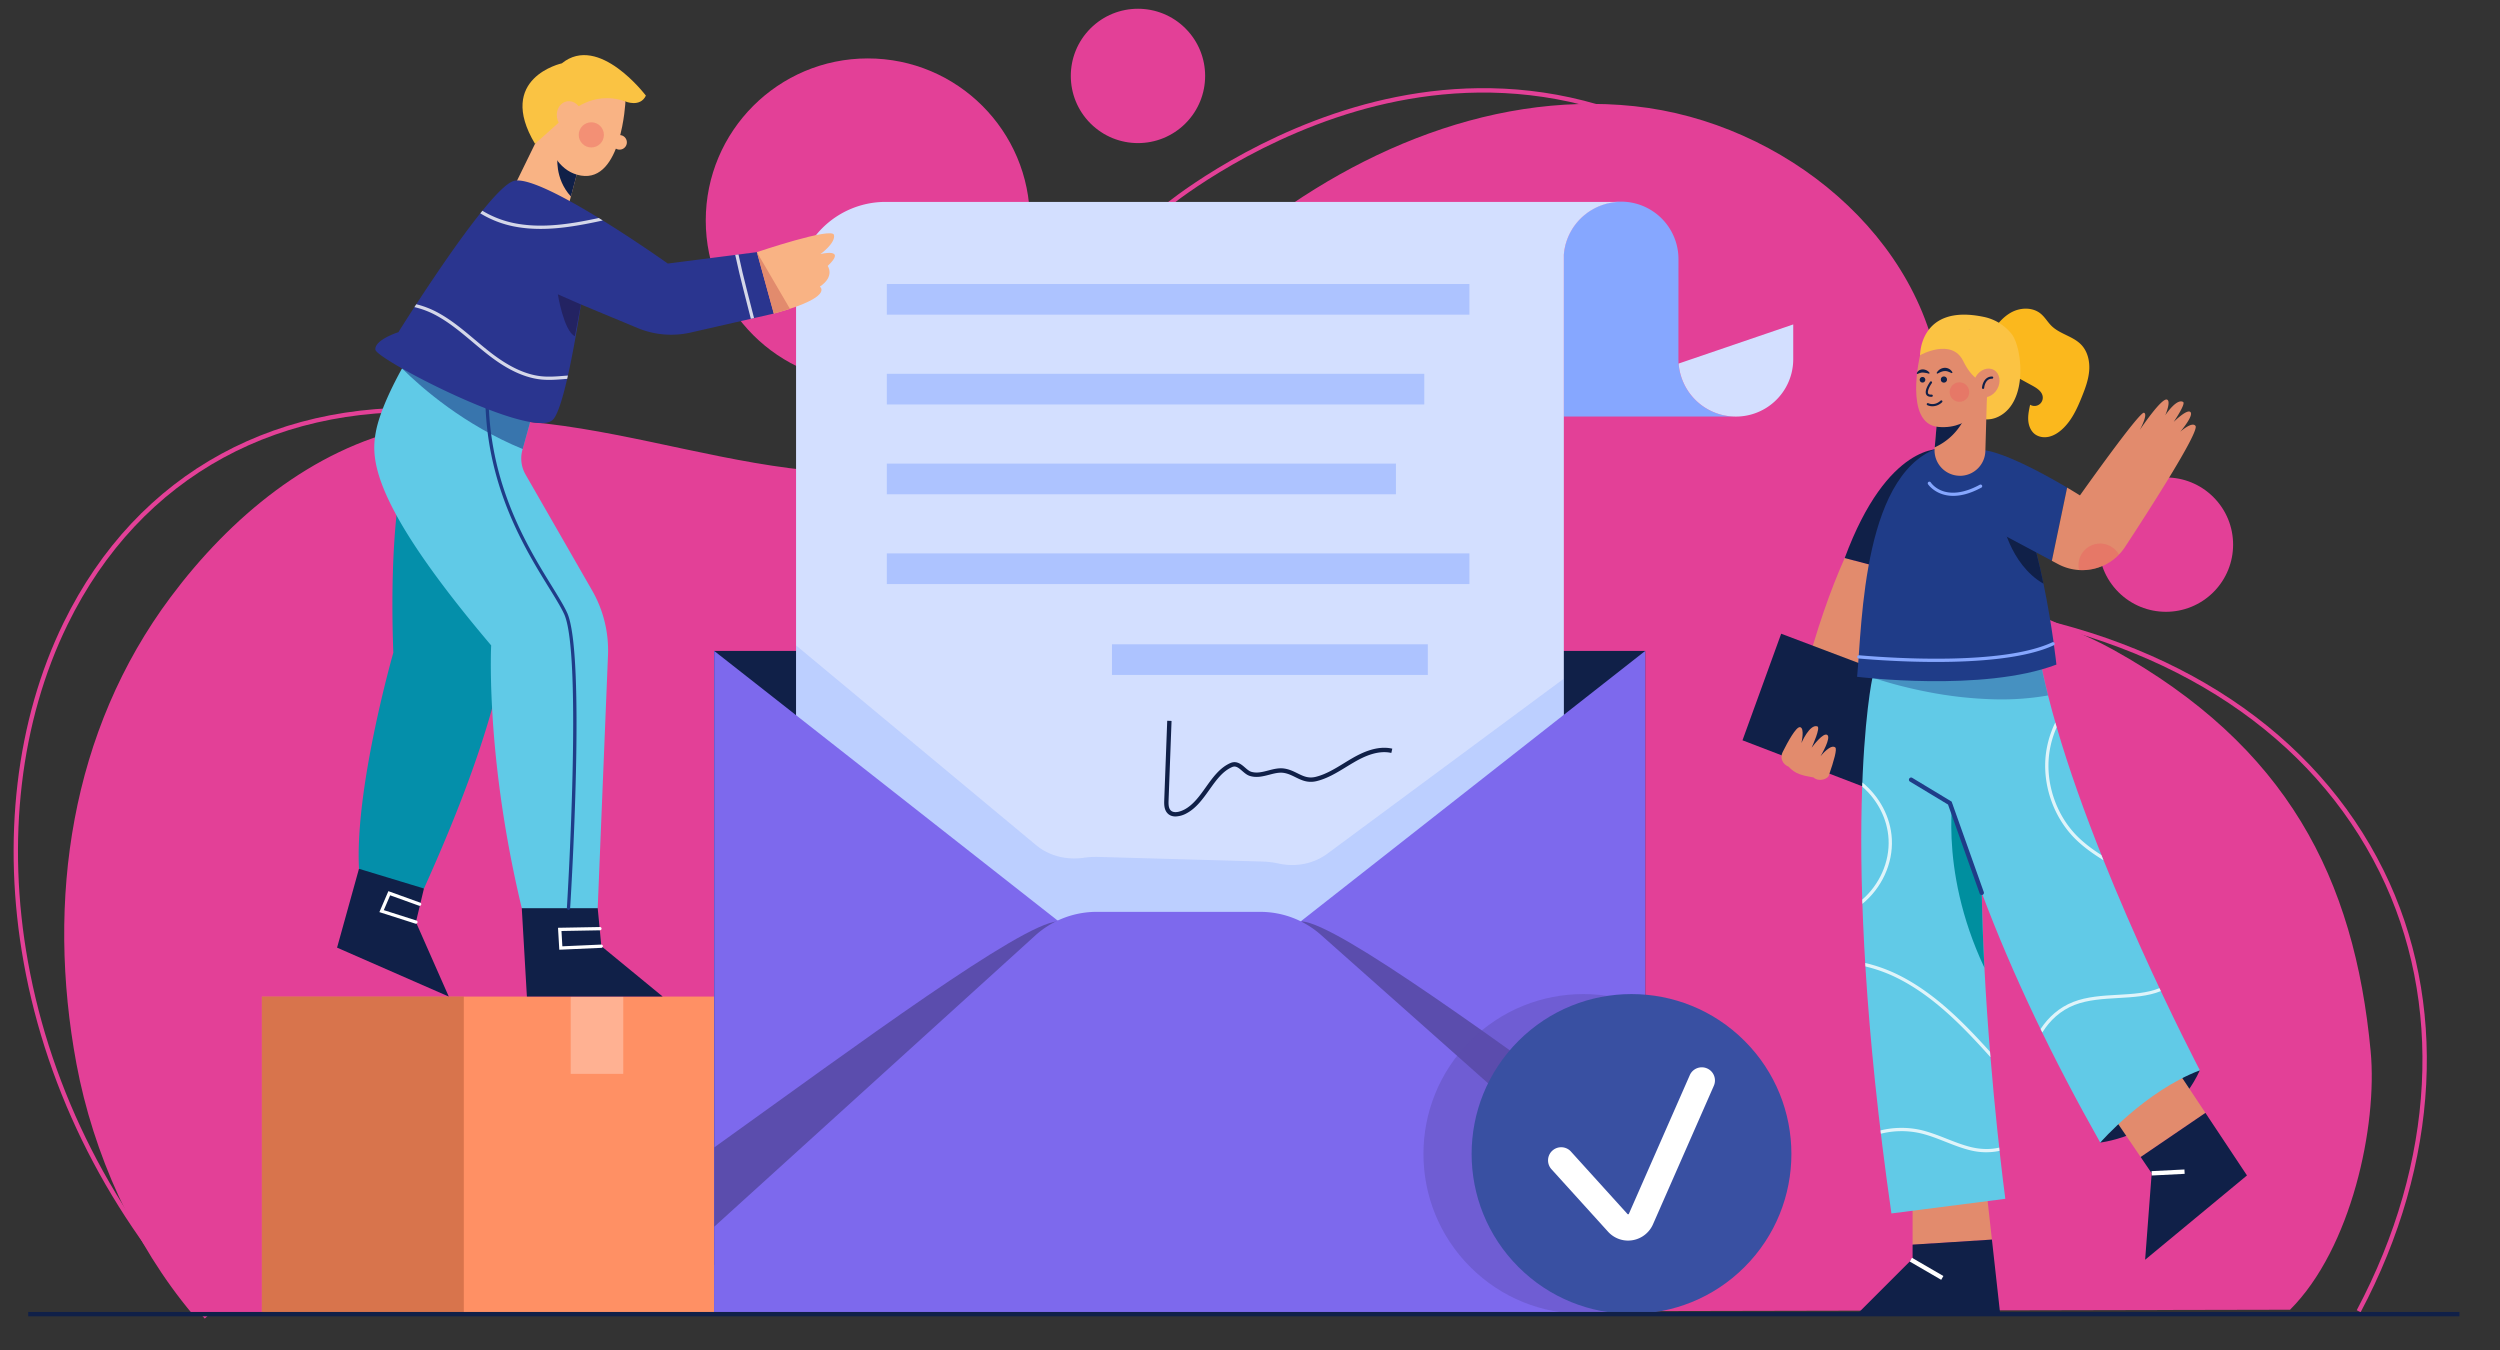 <svg xmlns="http://www.w3.org/2000/svg" viewBox="0 0 2885.65 1558.59"><rect x="0" y="0" width="2885.65" height="1558.59" fill="#333333" stroke="none"/><defs><style>.cls-1{fill:none}.cls-2{fill:#e34097}.cls-3{fill:#ff9064}.cls-4{fill:#b25834;opacity:.5}.cls-15,.cls-5{fill:#fff}.cls-10,.cls-5{opacity:.3}.cls-6{fill:#102048}.cls-10,.cls-7{fill:#86a7ff}.cls-8{fill:#d3dfff}.cls-9{fill:#adc3ff}.cls-11{fill:#7d69ed}.cls-12,.cls-13{fill:#5b4dad}.cls-13,.cls-22,.cls-29{opacity:.4}.cls-14{fill:#3950a2}.cls-16{fill:#048faa}.cls-17{fill:#60cae7}.cls-18,.cls-19,.cls-29{fill:#1f3c88}.cls-19{opacity:.6}.cls-20{fill:#f9b384}.cls-21{fill:#fac343}.cls-22{fill:#eb5d60}.cls-23{fill:#2a358f}.cls-24{opacity:.8}.cls-25{fill:#232362}.cls-26{fill:#e28b6d}.cls-27{fill:#61cae7}.cls-28{fill:#008f9f}.cls-30{fill:#fbb81d}.cls-31{fill:#fbc343}</style></defs><g id="BACKGROUND"><rect width="2885.65" height="1558.59" class="cls-1"/></g><g id="OBJECTS"><path d="M1346.32,258.44l-3.25-3.87c.89-.76,91-75.79,221.28-113.84,120.35-35.17,300.56-45.12,475.55,107.12l-3.31,3.82C1863.37,101,1685.05,110.78,1565.94,145.53,1436.66,183.26,1347.21,257.69,1346.32,258.44Z" class="cls-2" transform="translate(0 -17.18)"/><path d="M2736.37,1230.75c-18.8-200.3-96.43-352.33-297.59-463.84C2379.45,734,2305.18,718,2269.61,660.2c-35.31-57.34-22.2-130.57-29.19-197.55-18-171.85-182.18-304.74-354-322.92s-342.76,59.63-473.27,172.85C1315.2,397.54,1229.42,506,1106,545.77,902.56,611.38,681.16,465,472.35,510.92,360,535.62,265.73,614.28,196.89,706.46,81.7,860.71,53,1055.74,88.22,1245c19.27,103.53,66.41,208.45,134,289l2421.1-5.06C2714.1,1458.2,2744.43,1316.63,2736.37,1230.75Z" class="cls-2" transform="translate(0 -17.18)"/><circle cx="1001.7" cy="254.51" r="187.07" class="cls-2"/><circle cx="1313.51" cy="104.81" r="77.53" class="cls-2" transform="translate(310.61 942.32) rotate(-45)"/><circle cx="2500.05" cy="645.83" r="77.53" class="cls-2" transform="translate(275.58 1939.78) rotate(-45)"/><path d="M2724.75,1531.86l-4.46-2.37c90.94-171.42,100.57-355.69,26.42-505.56-78-157.56-237.09-263.57-448.06-298.5l.83-5c212.62,35.19,373.05,142.18,451.76,301.24C2826.13,1173,2816.47,1359,2724.75,1531.86Z" class="cls-2" transform="translate(0 -17.18)"/><path d="M236.36,1539.13c-109.54-118-181.83-260.05-209-410.87C2,987.82,18.37,848.47,73.42,735.88,158.47,561.94,323.07,472.31,525,489.94l-.44,5C324.79,477.53,162,566.14,78,738.1,23.38,849.73,7.16,988,32.3,1127.36c27,149.87,98.88,291.07,207.77,408.34Z" class="cls-2" transform="translate(0 -17.18)"/><rect width="650.57" height="366.21" x="302.26" y="1150.31" class="cls-3"/><rect width="233.1" height="366.21" x="302.26" y="1150.31" class="cls-4"/><rect width="89.21" height="60.68" x="644.46" y="1181.75" class="cls-5" transform="translate(-523.02 1883.97) rotate(-90)"/><rect width="1074.65" height="765.18" x="824.33" y="751.33" class="cls-6"/><path d="M2003.62,498H1804.81V316.52a66.29,66.29,0,0,1,132.58-.61v.61l-.05,115.18c0,.56,0,1.16.05,1.72v3.49l.2-.1A66.22,66.22,0,0,0,2003.62,498Z" class="cls-7" transform="translate(0 -17.18)"/><path d="M2069.86,391.65v40.1a66.23,66.23,0,0,1-132.27,5.06Z" class="cls-8" transform="translate(0 -17.18)"/><path d="M1871.1,250.23c-1.42,0-2.78.05-4.15.15-.91.05-1.77.1-2.62.2s-1.88.21-2.84.36c-.55.05-1.11.15-1.66.25-.71.1-1.42.25-2.08.41-1,.2-2,.4-3,.65-1.42.36-2.83.76-4.25,1.27-.71.2-1.41.45-2.07.7s-1.37.51-2,.76a27.53,27.53,0,0,0-2.78,1.22,24.36,24.36,0,0,0-2.43,1.16c-.2.1-.46.2-.71.35-.71.36-1.42.76-2.12,1.17a59,59,0,0,0-7.94,5.31c-.71.55-1.47,1.16-2.13,1.71s-1.51,1.32-2.27,2-1.47,1.41-2.17,2.12a66.92,66.92,0,0,0-5.57,6.42c-.76,1-1.46,2-2.17,3a74.17,74.17,0,0,0-5.82,10.66c-.4.91-.75,1.87-1.16,2.84a76,76,0,0,0-2.68,8.89c-.2,1.07-.4,2.08-.61,3.09-.35,2.07-.65,4.2-.8,6.32V1241.1H918.86V353.58a103.34,103.34,0,0,1,103.35-103.35Z" class="cls-8" transform="translate(0 -17.18)"/><rect width="672.48" height="35.39" x="1023.62" y="327.81" class="cls-9"/><rect width="620.37" height="35.39" x="1023.62" y="431.46" class="cls-9"/><rect width="587.67" height="35.39" x="1023.62" y="535.11" class="cls-9"/><rect width="672.48" height="35.39" x="1023.62" y="638.77" class="cls-9"/><rect width="364.58" height="35.39" x="1283.49" y="743.68" class="cls-9"/><path d="M1356.87,959.6c-4,0-7.73-1.37-10.27-4.87-3.12-4.32-2.9-10.23-2.76-14.14l3.44-91.47,5,.19-3.43,91.46c-.16,4.26-.14,8.31,1.79,11,4.3,5.93,14.64.8,16.67-.29,10.18-5.46,17.49-15.74,24.56-25.68,7.86-11,16-22.47,28.28-27.84,7.3-3.19,12.66,1.49,17,5.23,2.45,2.12,4.76,4.12,7.21,4.85,6.43,1.89,12.83.23,19.6-1.54,6-1.57,12.19-3.2,18.56-2.21,5.82.89,10.52,3.21,15.08,5.45,6.71,3.32,12.53,6.19,20.92,4.15,11.58-2.79,22.34-9.38,32.74-15.75,3-1.85,6-3.7,9.07-5.46,11.69-6.8,29.26-15.36,46.75-11.35l-1.13,4.93c-15.77-3.61-32.14,4.42-43.09,10.79-3,1.75-6,3.57-9,5.4-10.74,6.58-21.85,13.38-34.2,16.36-10.19,2.45-17.4-1.09-24.36-4.53-4.2-2.08-8.54-4.22-13.59-5-5.35-.8-10.77.61-16.52,2.11-7.15,1.86-14.51,3.8-22.32,1.49-3.49-1-6.33-3.49-9.08-5.87-4.51-3.91-7.48-6.21-11.64-4.42-11,4.81-18.38,15.17-26.18,26.14-7.41,10.41-15.07,21.18-26.29,27.2A28.45,28.45,0,0,1,1356.87,959.6Z" class="cls-6" transform="translate(0 -17.18)"/><path d="M1805.07,800.55V1241.1H918.86V762.18l276.83,230.31c15.27,12.74,35.29,17.59,55,14.81a105.36,105.36,0,0,1,17.44-1l188.7,5.31a106.75,106.75,0,0,1,19.32,2.38c19.56,4.24,40,.35,56.17-11.58Z" class="cls-10" transform="translate(0 -17.18)"/><polygon points="1228.4 1068.55 1221.02 1076.74 887.51 1446.56 824.36 1516.53 824.36 751.32 1228.4 1068.55" class="cls-11"/><polygon points="1898.99 751.33 1494.92 1068.55 1898.99 1516.51 1898.99 751.33" class="cls-11"/><path d="M1221,1093.92,887.51,1463.73l-63.15,13.91v-136c166.7-119.48,353.73-258,396.46-261Z" class="cls-12" transform="translate(0 -17.18)"/><path d="M1502.32,1093.92l333.51,369.81,63.16,13.91v-136c-166.71-119.48-353.74-258-396.46-261Z" class="cls-12" transform="translate(0 -17.18)"/><path d="M1899,1533.69H824.33l.2-100.66,370.31-335.94a105.63,105.63,0,0,1,71-27.39h188.78a105.67,105.67,0,0,1,70.12,26.63L1900,1429.55Z" class="cls-11" transform="translate(0 -17.18)"/><circle cx="1827.57" cy="1349.14" r="184.55" class="cls-13" transform="translate(-418.7 1670.26) rotate(-45)"/><circle cx="1883.18" cy="1349.14" r="184.55" class="cls-14" transform="translate(-402.41 1709.59) rotate(-45)"/><path d="M1879.23,1449.14a31.19,31.19,0,0,1-23.16-10.3l-65.29-72.09a15.17,15.17,0,0,1,22.49-20.37l65.29,72.1a.89.89,0,0,0,.88.3.85.85,0,0,0,.73-.57l70.28-160a15.17,15.17,0,1,1,27.78,12.2l-70.28,160a31.45,31.45,0,0,1-28.72,18.73Z" class="cls-15" transform="translate(0 -17.18)"/><polygon points="602.27 1048.32 608.17 1150.29 764.91 1150.29 694.12 1092.14 689.91 1048.32 662.1 1021.36 602.27 1048.32" class="cls-6"/><polygon points="414.34 1002.82 389.06 1093.83 518 1150.29 480.07 1064.34 489.34 1025.57 457.32 983.44 414.34 1002.82" class="cls-6"/><path d="M464.06,568.3S448.89,631.51,454,770.55c0,0-44.66,155.9-39.61,249.44l75,22.76c39.3-87.31,71.61-171.31,88.8-248.13a136.23,136.23,0,0,0-.47-83.38L541.59,601.17Z" class="cls-16" transform="translate(0 -17.18)"/><path d="M701.79,773.45l-11.88,292H602.28C579.43,970.39,570.94,889.19,568,834.78c-2.48-45.86-1.06-72.65-1.06-72.65-56.33-66.49-89.8-114.53-109.27-150.07-28.92-52.74-27.15-78.12-23.91-96,4.35-23.82,19.82-54.66,30.29-73.62,5.86-10.52,10.16-17.4,10.16-17.4l146.63,47.23L603.3,535.5l-.31,1.07a37.06,37.06,0,0,0,3.59,28.26l76.91,133.94A138.84,138.84,0,0,1,701.79,773.45Z" class="cls-17" transform="translate(0 -17.18)"/><path d="M656.2,1067.4h-.12a1.89,1.89,0,0,1-1.77-2c.18-2.93,18.26-293.32-3.2-339.54-3.77-8.12-10.16-18.48-17.57-30.47-31-50.21-82.81-134.23-71.93-255.33a1.9,1.9,0,1,1,3.78.34c-10.77,119.84,40.66,203.19,71.38,253,7.47,12.1,13.91,22.56,17.78,30.88,21.86,47.08,4.3,329.38,3.54,341.37A1.89,1.89,0,0,1,656.2,1067.4Z" class="cls-18" transform="translate(0 -17.18)"/><path d="M620.79,472.25,603.3,535.5c-67.45-27.75-116-70-139.3-93.08,5.86-10.52,10.16-17.4,10.16-17.4Z" class="cls-19" transform="translate(0 -17.18)"/><path d="M645.57,1113.41l-1.49-25.33,48.32-.88a1.8,1.8,0,0,1,1.93,1.86,1.89,1.89,0,0,1-1.86,1.93l-44.37.81,1,17.65,44.9-2a1.9,1.9,0,0,1,.17,3.79Z" class="cls-15" transform="translate(0 -17.18)"/><path d="M480.07,1083.41a1.88,1.88,0,0,1-.57-.09L437.9,1070l10.38-24.21,36.65,13.25a1.9,1.9,0,1,1-1.29,3.57l-33.29-12L443,1067.7l37.62,12a1.89,1.89,0,0,1-.58,3.7Z" class="cls-15" transform="translate(0 -17.18)"/><polygon points="672.62 175.26 669.89 185.47 658.97 226.78 651.58 254.49 585.85 230.88 617.55 166.01 633.03 143.66 672.62 175.26" class="cls-20"/><path d="M669.89,202.65,659,244c-19.36-21-15.42-47.28-15.42-47.28Z" class="cls-6" transform="translate(0 -17.18)"/><path d="M721.93,134.31s-4.21,93.54-51.4,85.53-46.35-88.48-46.35-88.48l61.52-19.81Z" class="cls-20" transform="translate(0 -17.18)"/><path d="M656.41,148.42s27.07-27.91,65.52-14.11c0,0,17,7.16,23.6-6.74,0,0-54.36-72.06-97-37.29,0,0-76.47,16.74-31,92.9Z" class="cls-21" transform="translate(0 -17.18)"/><ellipse cx="657.24" cy="150.53" class="cls-20" rx="14.52" ry="16.64" transform="translate(-15.5 88.2) rotate(-9.06)"/><circle cx="715.19" cy="181.5" r="8.43" class="cls-20" transform="translate(421.76 841.33) rotate(-80.81)"/><circle cx="682.54" cy="155.68" r="14.54" class="cls-22"/><path d="M955.36,324.15s8.7,11.94-9.05,23.87c0,0,14.11,9.66-34.53,25.58-5.41,1.77-11.58,3.59-18.66,5.51L873.6,308.23s86.82-29.33,89-19.93-15.52,22.1-15.52,22.1S978.17,302.76,955.36,324.15Z" class="cls-20" transform="translate(0 -17.18)"/><path d="M873.61,308.21l-102.8,13.18s-147.9-105.34-178.23-95.23S459.85,400.6,459.85,400.6,432,409.45,433.3,420.83s180.77,104.49,204.78,80.9c15.11-14.84,32.45-133.15,32.45-133.15l65.41,27.21a101.14,101.14,0,0,0,61.3,5.22l95.91-21.88Z" class="cls-23" transform="translate(0 -17.18)"/><g class="cls-24"><path d="M867.11,371.54c-3.54-13.8-7-27.27-10.12-40.22-.87-3.61-1.67-7.29-2.47-11-.68-3.13-1.38-6.27-2.12-9.4l-3.78.49c.76,3.23,1.49,6.48,2.19,9.71.81,3.73,1.62,7.45,2.5,11.08,3.14,13,6.59,26.45,10.12,40.27q1.62,6.33,3.24,12.69l3.7-.84Q868.73,377.93,867.11,371.54Z" class="cls-15" transform="translate(0 -17.18)"/><path d="M691.12,268.8c-1.56.33-3.12.68-4.68,1-28.49,5.94-59,10.74-88.77,5.7a114.93,114.93,0,0,1-40.86-15.06c-.8,1-1.6,2-2.41,3A118.61,118.61,0,0,0,597,279.24c30.42,5.14,61.32.28,90.17-5.72,2.86-.6,5.72-1.23,8.58-1.85Z" class="cls-15" transform="translate(0 -17.18)"/><path d="M651.74,450.93c-8.56.71-17.41,1.45-26,.64-25.25-2.35-47.65-18.06-62.3-29.67-5.2-4.12-10.28-8.39-15.37-12.67-12.94-10.88-26.32-22.12-41.38-30.51a105.8,105.8,0,0,0-26.18-10.38c-.75,1.15-1.45,2.22-2.16,3.33A101.24,101.24,0,0,1,504.84,382c14.74,8.2,28,19.33,40.78,30.09,5.11,4.3,10.23,8.6,15.45,12.74,15,11.91,38,28,64.31,30.48,8.93.82,18,.08,26.67-.64l2.6-.18c.29-1.28.58-2.57.88-3.86C654.26,450.77,653,450.83,651.74,450.93Z" class="cls-15" transform="translate(0 -17.18)"/></g><path d="M670.53,368.58,643.9,356.9s6.8,42.31,19.64,48.35Z" class="cls-25" transform="translate(0 -17.18)"/><path d="M911.78,373.6c-5.41,1.77-11.58,3.59-18.66,5.51L873.6,308.23Z" class="cls-26" transform="translate(0 -17.18)"/><path d="M2081.64,801.31l61.94,27.81,46.16-151.94-60.46-15.89C2113.3,697,2097,742.72,2081.64,801.31Z" class="cls-26" transform="translate(0 -17.18)"/><path d="M2129.28,661.29l60.46,15.89,51.6-141.74S2179,527,2129.28,661.29Z" class="cls-6" transform="translate(0 -17.18)"/><polygon points="2055.94 731.47 2011.28 854.5 2178.13 918.55 2211.84 790.46 2055.94 731.47" class="cls-6"/><path d="M2110.83,912.6c-1.21,3.48-11.2,7.64-17.61,1.95-12.49-2.21-20.92-3.79-28.71-12.4-7-2.69-10.14-10.3-6.94-16.72,6.13-12.29,15.63-29.61,20.14-28.93,5.67.86,1.57,18.36,1.57,18.36s9.44-22.2,18.41-19.27c4,1.32-5.62,22.45-6.59,24.68,1.51-2,13.5-18.15,18.09-14.77s-6.59,22.5-7.78,24.53c1.3-1.62,11.83-14.31,17-10.12C2120.59,881.77,2117.1,894.66,2110.83,912.6Z" class="cls-26" transform="translate(0 -17.18)"/><path d="M2424.2,1336s80.9-8.85,115-83.43l-89.74,5.06Z" class="cls-6" transform="translate(0 -17.18)"/><polygon points="2513.53 1236.25 2436 1284.28 2470.88 1335.51 2545.64 1284.58 2513.53 1236.25" class="cls-26"/><polygon points="2593.59 1356.76 2545.64 1284.58 2470.88 1335.51 2483.61 1354.23 2476.03 1454.09 2593.59 1356.76" class="cls-6"/><rect width="38.01" height="5.05" x="2483.59" y="1367.92" class="cls-15" transform="translate(-66.39 111.73) rotate(-2.91)"/><polygon points="2292.74 1372.77 2207.63 1367.71 2207.63 1436.63 2299.19 1430.81 2292.74 1372.77" class="cls-26"/><polygon points="2207.63 1436.63 2207.63 1452.83 2143.58 1516.87 2308.75 1516.87 2299.19 1430.81 2207.63 1436.63" class="cls-6"/><rect width="5.06" height="41.94" x="2221.3" y="1460.83" class="cls-15" transform="translate(-174.29 2643.66) rotate(-59.86)"/><path d="M2288.44,950c-1.31,31.35-1.56,64.42-1,97.74.51,28.92,1.57,58,3.09,86.51,7.28,141.43,24.12,266.67,24.12,266.67l-131.47,16.89c-62.34-434.84-21.89-618.58-21.89-618.58l57.29-11.68,50.86-10.37,57-11.63c-.71,1.06-1.42,2.18-2.08,3.34-8.69,14.21-15.57,33.12-20.88,55.57C2295.17,859.36,2290.52,902.74,2288.44,950Z" class="cls-27" transform="translate(0 -17.18)"/><path d="M2290.52,1134.21c-55.12-117.15-34.44-210.28-34.44-210.28l32.36,26c-1.31,31.35-1.56,64.42-1,97.74C2287.94,1076.62,2289,1105.75,2290.52,1134.21Z" class="cls-28" transform="translate(0 -17.18)"/><path d="M2539.23,1252.58c-63.2,24-115,83.43-115,83.43-54.55-96.42-101.12-193.25-136.77-288.31-29.68-79.08-51.77-156.94-64.57-232.28-1.56-9.36-3-18.66-4.29-27.91-.16-.86-.31-1.77-.41-2.63l51.27-7.74,55-8.29,27.76-4.2c3,17.7,7,36.21,11.78,55.27C2411.77,1010.24,2539.23,1252.58,2539.23,1252.58Z" class="cls-27" transform="translate(0 -17.18)"/><g class="cls-24"><path d="M2428,1010.16q-1.21-3-2.41-6c-10.35-6.63-20.27-13.92-28.8-22.67C2373,957,2360.92,920.83,2365.36,887a111.37,111.37,0,0,1,8.57-30.35c-.54-1.85-1.06-3.68-1.59-5.52a116.32,116.32,0,0,0-10.75,35.37c-4.57,35,7.88,72.4,32.5,97.66C2404.11,994.41,2415.86,1002.67,2428,1010.16Z" class="cls-15" transform="translate(0 -17.18)"/><path d="M2494.16,1161.16c-.53-1.12-1.06-2.24-1.59-3.38-14,5.7-30.66,6.68-48,7.67-17.51,1-35.61,2-51.48,8.21-16.13,6.29-28.64,17.51-37.73,31.27.65,1.33,1.31,2.67,2,4,8.77-14,21.06-25.47,37.14-31.75,15.32-6,33.12-7,50.32-8S2479.36,1167.23,2494.16,1161.16Z" class="cls-15" transform="translate(0 -17.18)"/><path d="M2191.29,1146.76c42.05,21.35,76.11,57.14,106.23,90.71q-.26-3.1-.51-6.24c-29.52-32.73-62.91-67-104-87.85a177.2,177.2,0,0,0-40.1-14.68c.08,1.32.16,2.64.25,4A173.94,173.94,0,0,1,2191.29,1146.76Z" class="cls-15" transform="translate(0 -17.18)"/><path d="M2307.59,1341.81c-10.52,2.51-22,1.88-31.53-.35-9.89-2.31-19.59-6.15-29-9.84-10-3.95-20.32-8-31-10.37a102.06,102.06,0,0,0-45.5.73c.15,1.26.31,2.54.47,3.8a98.44,98.44,0,0,1,44.22-.83c10.43,2.28,20.61,6.3,30.45,10.19,9.51,3.75,19.33,7.63,29.49,10a74.78,74.78,0,0,0,32.81.44C2307.87,1344.36,2307.73,1343.08,2307.59,1341.81Z" class="cls-15" transform="translate(0 -17.18)"/><path d="M2179.89,985.84c1.38,26.48-10.63,52.53-30.39,69.75.05,1.6.11,3.25.17,4.87,22-17.92,35.5-46.15,34-74.82-1.33-25.49-14.46-49.37-34-65.27q-.11,2.36-.18,4.77C2167,940.34,2178.66,962.38,2179.89,985.84Z" class="cls-15" transform="translate(0 -17.18)"/></g><path d="M2363.93,819.92a313.91,313.91,0,0,1-60.42,4.5,460.73,460.73,0,0,1-80.65-9c-36.7-7.23-61.58-16.23-61.58-16.23l57.29-11.68c-.16-.86-.31-1.77-.41-2.63l51.27-7.74,57-11.63c-.71,1.06-1.42,2.18-2.08,3.34l27.76-4.2C2355.14,782.35,2359.13,800.86,2363.93,819.92Z" class="cls-29" transform="translate(0 -17.18)"/><path d="M2287.43,1050.23a2.52,2.52,0,0,1-2.38-1.68l-36.52-102.7-43.9-26.5a2.53,2.53,0,0,1,2.62-4.33l45.44,27.43,37.12,104.41a2.51,2.51,0,0,1-1.53,3.22A2.31,2.31,0,0,1,2287.43,1050.23Z" class="cls-18" transform="translate(0 -17.18)"/><path d="M2373.64,784.27c-84.69,32.21-230.06,14.11-230.06,14.11,5.92-61.54,6.32-243.56,101.13-266.31l42.37,4.45c22.2,8.69,39.54,41.86,52.58,81.25,7.84,23.46,14.11,49.15,19.07,73.21C2369.14,741.29,2373.64,784.27,2373.64,784.27Z" class="cls-18" transform="translate(0 -17.18)"/><path d="M2358.73,691c-39.9-23.2-48.29-75.49-48.29-75.49l29.22,2.28C2347.5,641.23,2353.77,666.92,2358.73,691Z" class="cls-6" transform="translate(0 -17.18)"/><path d="M2287.05,536.49,2281.36,618l87,46.47L2386,580C2309.49,534.83,2287.05,536.49,2287.05,536.49Z" class="cls-18" transform="translate(0 -17.18)"/><path d="M2452.82,648.56a59.52,59.52,0,0,1-23.66,20.78,59,59,0,0,1-53.65-1.06l-7.13-3.79L2386,580c4.7,2.83,9.61,5.76,14.81,9,0,0,68.87-97.33,73.93-95.41,4.55,1.67-3.19,16.73-4.76,19.72,3-4.4,25.34-37.17,31.3-34.89,4.75,1.77-1.26,16.33-2,18.1,1.36-2,13.35-19.62,20.58-15.37,3.34,2-9.56,21.08-10.82,23,1.57-1.51,15.87-15.37,19.41-11.22s-10.26,20.73-11.83,22.6c1.42-1.26,13.65-11.93,17.55-6.77C2539.28,515.33,2476.69,612.16,2452.82,648.56Z" class="cls-26" transform="translate(0 -17.18)"/><path d="M2445.79,657.31a57.86,57.86,0,0,1-16.63,12,59,59,0,0,1-29.38,5.82,23.28,23.28,0,0,1-.66-5.61,24.94,24.94,0,0,1,46.67-12.24Z" class="cls-22" transform="translate(0 -17.18)"/><path d="M2234.7,781.25c-37.38,0-70.86-2.39-87.29-3.79l-2-.17a1.9,1.9,0,0,1,.05-3.79c.13,0,.9.06,2.25.18,37.44,3.21,164,11.58,221.32-15.17a1.9,1.9,0,0,1,1.6,3.44C2337.85,777.25,2283,781.25,2234.7,781.25Z" class="cls-7" transform="translate(0 -17.18)"/><path d="M2254.55,589.55c-20.11,0-29-13.28-29.13-13.48a1.89,1.89,0,0,1,3.18-2.06c.66,1,16.53,24.32,56.5,2.73a1.9,1.9,0,1,1,1.8,3.34C2273.92,587.09,2263.19,589.55,2254.55,589.55Z" class="cls-7" transform="translate(0 -17.18)"/><path d="M2321.11,378c10.61-6,24.94-6.51,34.36,1.22,4.91,4,8.06,9.81,12.62,14.23,9.77,9.49,25,11.88,34.32,21.77,7.23,7.64,9.81,18.79,9.09,29.28s-4.41,20.54-8.33,30.3c-5.59,13.94-12,28.1-23.21,38.15-4.26,3.83-9.26,7-14.86,8.32s-11.83.46-16.38-3c-4.8-3.7-7.17-9.88-7.59-15.92s.87-12.06,2.15-18a9.59,9.59,0,0,0,14.55-9.31c-.72-6-6.67-9.82-12-12.74l-26.49-14.51c-5.17-2.84-10.45-5.76-14.34-10.19-6.5-7.4-11.72-23.67-7.42-33C2302.35,394.21,2311.13,383.61,2321.11,378Z" class="cls-30" transform="translate(0 -17.18)"/><path d="M2216.27,427.15s-.55-59.91,73.85-44.12a55.17,55.17,0,0,1,31.69,19.47c12.11,15,19.87,78-14.74,95.44C2263.67,519.85,2216.27,427.15,2216.27,427.15Z" class="cls-31" transform="translate(0 -17.18)"/><path d="M2293.35,477.71l-1.72,60.17a29.39,29.39,0,0,1-27.81,28.47c-.51,0-1,0-1.52,0a29.38,29.38,0,0,1-29.22-31.91l.1-1,3.94-45.71,5-.91Z" class="cls-26" transform="translate(0 -17.18)"/><path d="M2267.86,499.2a69.9,69.9,0,0,1-34.68,34.33l3.94-45.71,5-.91Z" class="cls-6" transform="translate(0 -17.18)"/><path d="M2216.27,427.15s-19,79,20.85,82.79,56.25-32.23,56.25-32.23l5.06-44.87-24.65-35.4-39.19,12Z" class="cls-26" transform="translate(0 -17.18)"/><path d="M2216.27,427.15s36.63-20.55,49.93,7c9.27,19.17,23.38,29.71,37.29,23.39s2.52-51.83,2.52-51.83l-51.82-13.27-31,17.69Z" class="cls-31" transform="translate(0 -17.18)"/><ellipse cx="2292.9" cy="459.24" class="cls-26" rx="17.31" ry="14.31" transform="translate(748.72 2198.14) rotate(-60)"/><path d="M2289,466.12h-.09a1.26,1.26,0,0,1-1.17-1.35c.32-4.49,3.16-13,11.58-13a1.27,1.27,0,1,1,0,2.53c-8.17,0-9,10.19-9.06,10.62A1.26,1.26,0,0,1,2289,466.12Z" class="cls-6" transform="translate(0 -17.18)"/><path d="M2222.3,455.52a3.23,3.23,0,1,1-3.23-3.22A3.23,3.23,0,0,1,2222.3,455.52Z" class="cls-6" transform="translate(0 -17.18)"/><circle cx="2243.76" cy="438.1" r="3.58" class="cls-6"/><path d="M2229.05,475.2c-2.8,0-4.7-.88-5.65-2.62-2.51-4.55,3.29-13.11,4.47-14.77a1.27,1.27,0,0,1,2.07,1.46c-3.08,4.32-5.56,9.86-4.33,12.1.53,1,1.92,1.39,4.07,1.29h.07a1.27,1.27,0,0,1,.07,2.53C2229.55,475.2,2229.3,475.2,2229.05,475.2Z" class="cls-6" transform="translate(0 -17.18)"/><circle cx="2261.69" cy="469.73" r="11.3" class="cls-22" transform="translate(-7.6 884.09) rotate(-22.5)"/><path d="M2230.62,486.13a13.83,13.83,0,0,1-6-1.28,1.26,1.26,0,0,1,1.17-2.24c.29.14,7.1,3.5,14.17-3a1.26,1.26,0,0,1,1.7,1.86A16.1,16.1,0,0,1,2230.62,486.13Z" class="cls-6" transform="translate(0 -17.18)"/><path d="M2226.15,448.39a32.16,32.16,0,0,0-6.54-1.16,8.37,8.37,0,0,0-2.87.32,16.59,16.59,0,0,0-3.08,1.16l-.12.05a.78.78,0,0,1-1-1,6.77,6.77,0,0,1,2.85-3.2,8.41,8.41,0,0,1,4.35-1,10.06,10.06,0,0,1,7.28,3.72.77.77,0,0,1-.77,1.22Z" class="cls-6" transform="translate(0 -17.18)"/><path d="M2235.52,447.3a11.4,11.4,0,0,1,8.75-5.55,9.67,9.67,0,0,1,5.43,1.21,10.14,10.14,0,0,1,3.74,3.67.76.76,0,0,1-1,1.1l-.08,0a28.34,28.34,0,0,0-4-1.71,8.89,8.89,0,0,0-3.83-.48c-2.58.05-5.22,1.36-7.91,2.79l-.09,0a.75.75,0,0,1-1-.31A.76.76,0,0,1,2235.52,447.3Z" class="cls-6" transform="translate(0 -17.18)"/><rect width="2806.22" height="5.06" x="32.6" y="1514.34" class="cls-6"/></g></svg>